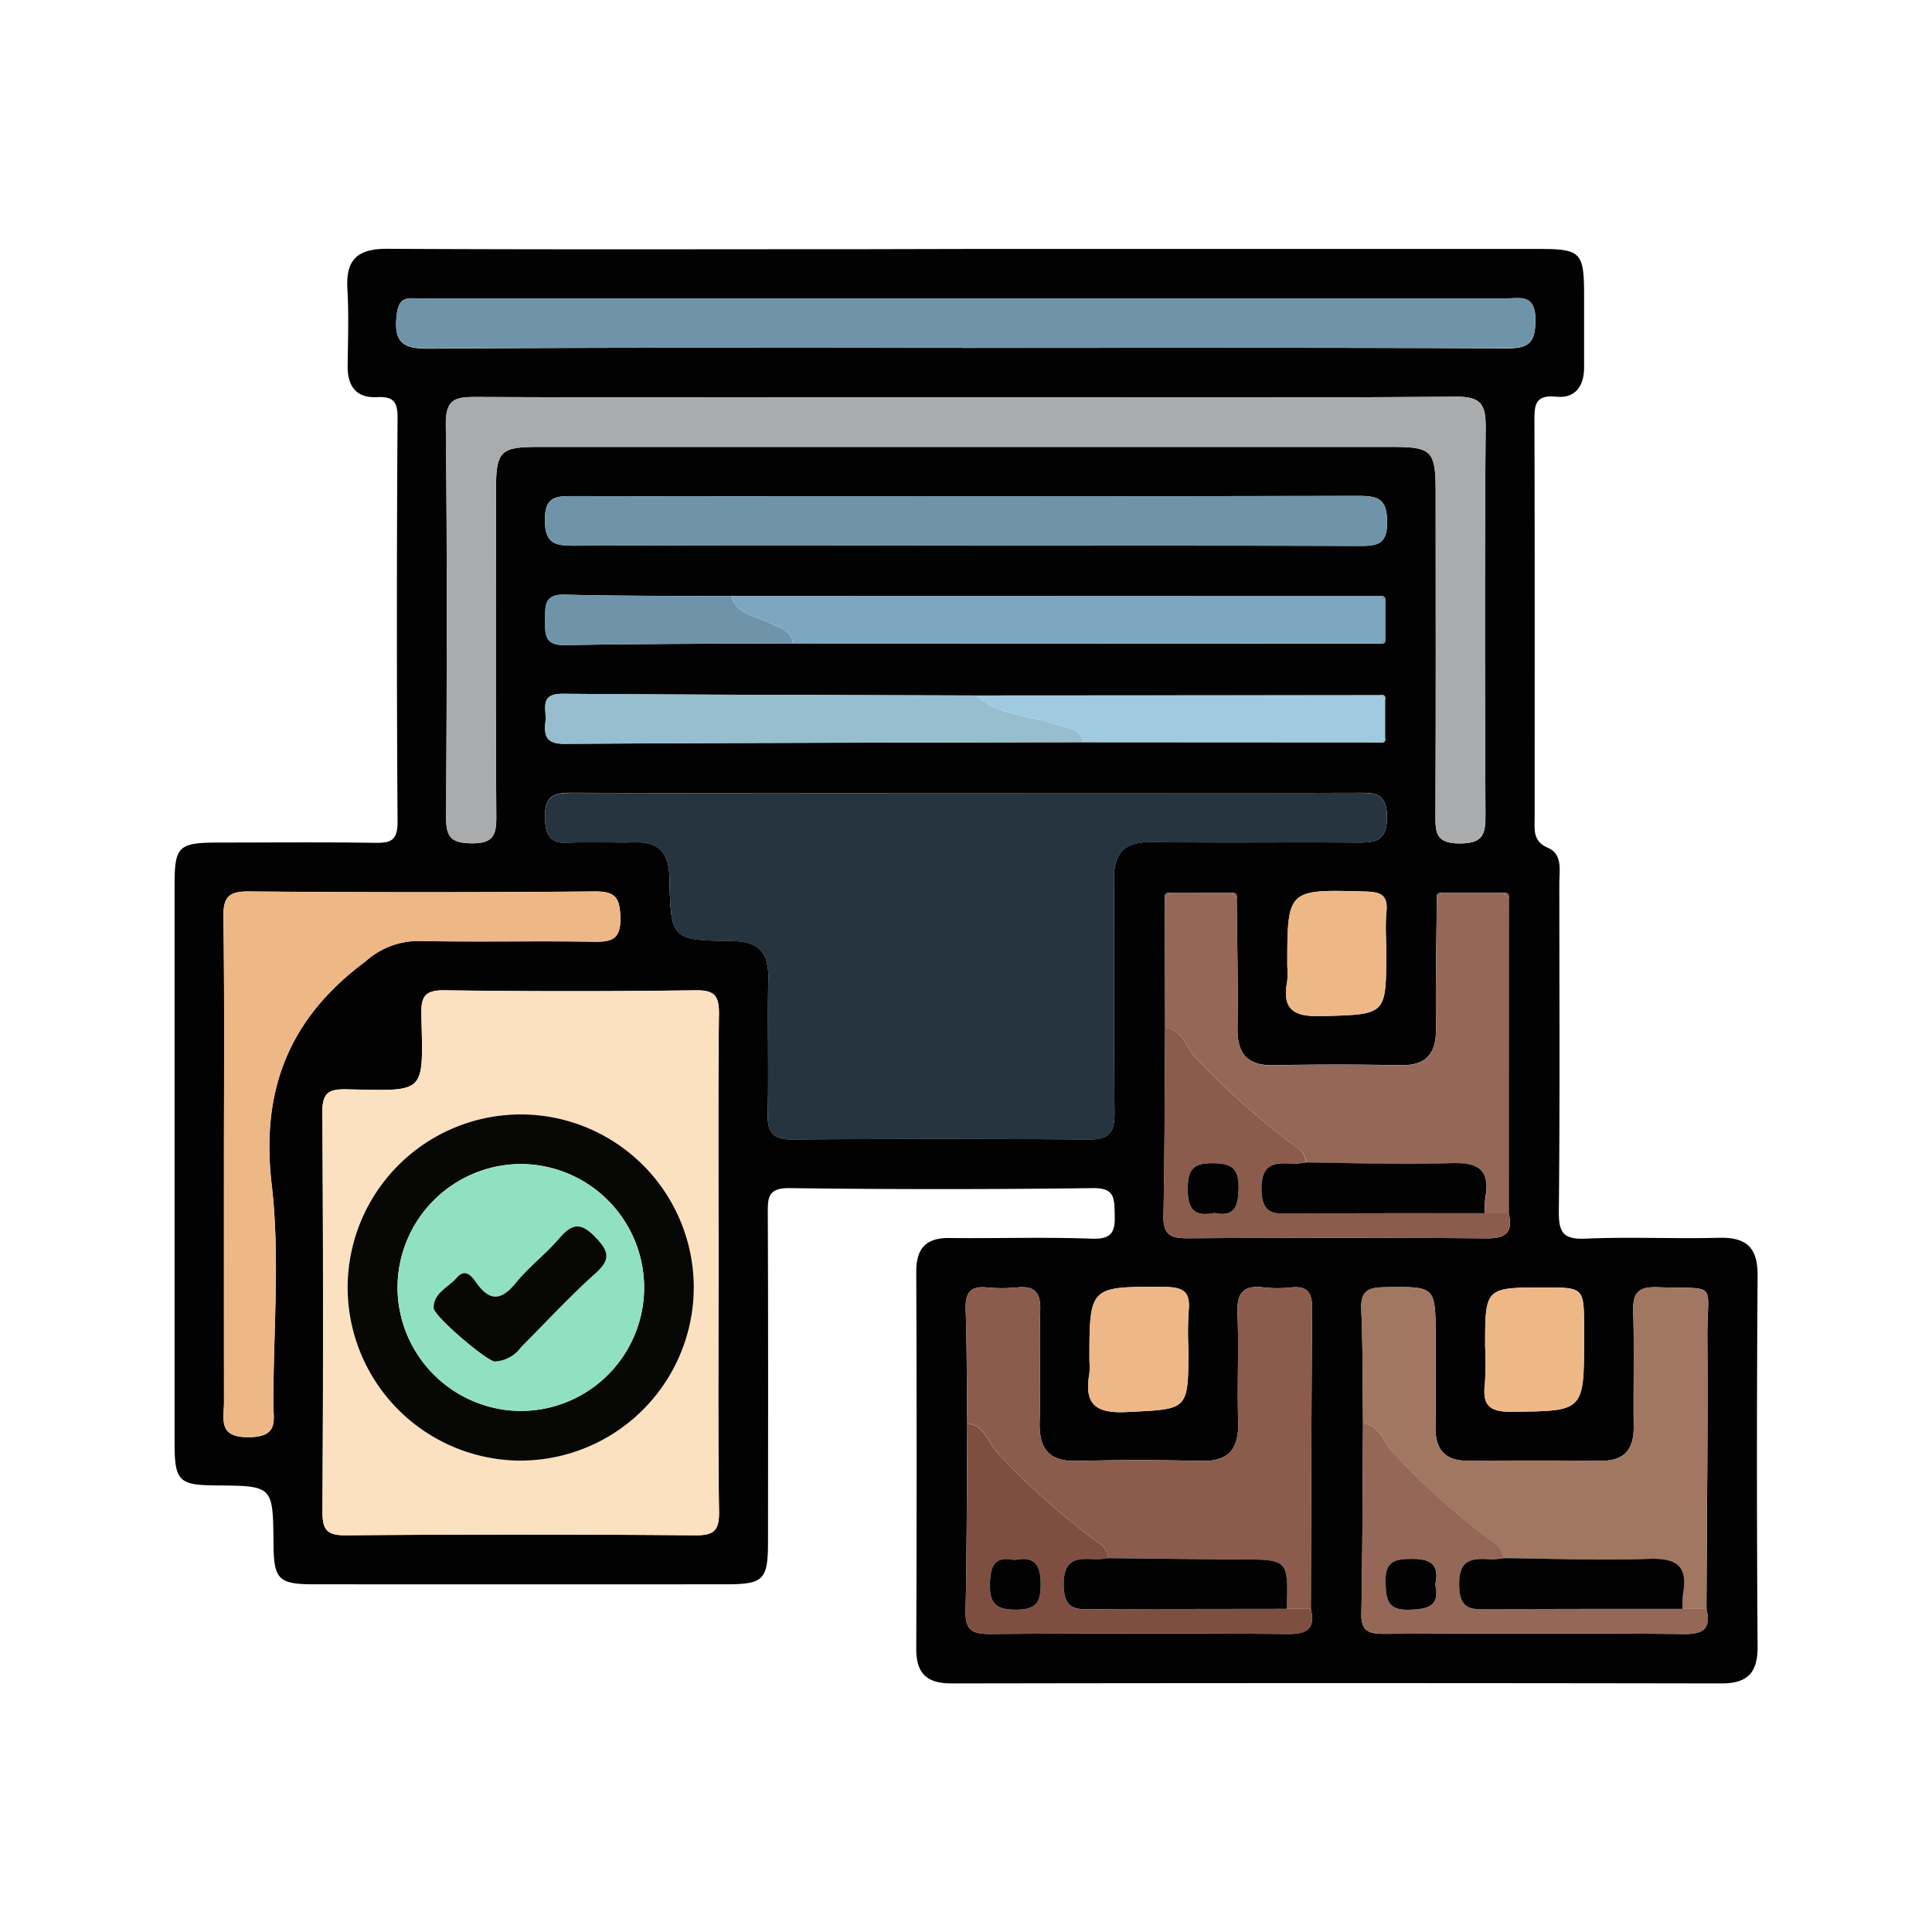<svg id="Grupo_845537" data-name="Grupo 845537" xmlns="http://www.w3.org/2000/svg" width="98.795" height="98.795" viewBox="0 0 98.795 98.795">
  <rect id="Rectángulo_38178" data-name="Rectángulo 38178" width="98.795" height="98.795" transform="translate(0 0)" fill="none"/>
  <g id="Grupo_846156" data-name="Grupo 846156" transform="translate(8.921 12.711)">
    <path id="Trazado_585319" data-name="Trazado 585319" d="M1152.03-935.655q14.7,0,29.4,0c2.059,0,2.24.188,2.246,2.272,0,1.264,0,2.529,0,3.793,0,.951-.456,1.587-1.415,1.49-1.132-.115-1.126.473-1.124,1.3.021,6.743.012,13.486.011,20.229,0,.615-.109,1.2.692,1.546.75.328.57,1.163.57,1.837,0,5.584.034,11.168-.025,16.752-.012,1.1.247,1.438,1.375,1.39,2.261-.1,4.531.015,6.795-.044,1.394-.036,2,.462,1.994,1.925q-.067,9.482,0,18.964c.008,1.341-.493,1.9-1.855,1.9q-19.677-.033-39.355,0c-1.264,0-1.818-.494-1.813-1.78q.037-9.641,0-19.281c0-1.2.509-1.731,1.709-1.717,2.423.026,4.849-.054,7.269.035,1.066.039,1.2-.383,1.17-1.274-.023-.822-.008-1.327-1.132-1.312q-7.743.1-15.488,0c-1.123-.015-1.123.491-1.119,1.315.023,5.584.015,11.168.01,16.752,0,1.973-.216,2.191-2.168,2.192q-10.51.007-21.02,0c-1.858,0-2.085-.241-2.1-2.1-.026-2.934-.026-2.934-2.913-2.955-1.939-.014-2.144-.219-2.145-2.211q0-14.224,0-28.447c0-2.043.181-2.214,2.295-2.217,2.634,0,5.269-.027,7.9.014.806.012,1.214-.068,1.208-1.066q-.068-10.351,0-20.7c0-.865-.285-1.06-1.074-1.024-1.063.048-1.49-.586-1.479-1.6.016-1.317.064-2.637-.013-3.95-.088-1.513.549-2.044,2.044-2.036,8.06.043,16.121.02,24.182.02Zm21.213,22.82-20.638.012c-7.057-.023-14.114-.031-21.171-.086-1.212-.01-.8.807-.868,1.4-.081.7,0,1.166.955,1.16,8.85-.055,17.7-.064,26.55-.085l15.171.008q.322.068.255-.255,0-.95,0-1.9Q1173.565-912.9,1173.243-912.834Zm0-5.064-33.185-.005c-2.834-.018-5.668,0-8.5-.074-1.08-.03-1,.583-1.006,1.3-.006.729-.044,1.3,1.019,1.283,3.882-.076,7.766-.068,11.65-.09l30.022.011q.318.055.264-.263v-1.894Q1173.559-917.953,1173.24-917.9Zm-10.751,15.177c-.2-.026-.281.058-.255.254q.008,3.317.015,6.635c-.023,3.211-.017,6.422-.085,9.631-.02.939.357,1.139,1.208,1.135,5.108-.03,10.217-.038,15.324.005,1.02.009,1.346-.336,1.121-1.288q0-8.059.005-16.118c.026-.2-.058-.281-.254-.255H1176.4c-.2-.026-.281.058-.255.254-.018,2.208-.073,4.417-.039,6.625.02,1.313-.466,1.957-1.841,1.929q-3.234-.066-6.47,0c-1.375.028-1.862-.615-1.842-1.929.034-2.207-.021-4.417-.04-6.625.026-.2-.058-.281-.254-.255ZM1152.134-875.6c-.023,3.209-.019,6.418-.086,9.627-.019.932.354,1.146,1.208,1.141,5.105-.029,10.211-.037,15.317,0,1.011.008,1.353-.332,1.129-1.288.018-5.108.026-10.215.068-15.323.007-.79-.2-1.2-1.062-1.11a6.441,6.441,0,0,1-1.42,0c-1.04-.129-1.377.286-1.335,1.323.074,1.84-.023,3.687.035,5.529.043,1.381-.453,2.061-1.916,2.022q-3.158-.084-6.319,0c-1.46.039-1.962-.634-1.918-2.019.058-1.894-.024-3.792.03-5.687.025-.89-.267-1.259-1.168-1.168a8.173,8.173,0,0,1-1.578,0c-.855-.081-1.089.311-1.065,1.107C1152.113-879.5,1152.111-877.549,1152.134-875.6Zm37.8,9.485c.02-4.627.076-9.254.046-13.881-.019-2.912.636-2.461-2.571-2.566-1.01-.033-1.25.331-1.22,1.268.062,1.944,0,3.892.025,5.837.016,1.164-.452,1.778-1.668,1.77q-3.392-.025-6.785,0c-1.207.01-1.706-.579-1.684-1.753.028-1.525.006-3.05.006-4.576,0-2.614,0-2.58-2.6-2.546-.846.011-1.24.182-1.2,1.128.083,1.942.066,3.889.089,5.833-.023,3.247-.023,6.5-.085,9.742-.017.889.391,1.023,1.14,1.02,5.136-.02,10.272-.036,15.408.01C1189.865-864.819,1190.149-865.188,1189.934-866.117Zm-37.71-41.716c-6.794,0-13.589.013-20.383-.016-.934,0-1.319.251-1.3,1.245.017.907.218,1.374,1.236,1.309,1.1-.07,2.212.013,3.317-.022,1.269-.039,1.785.536,1.811,1.8.064,3.176.1,3.214,3.179,3.245,1.35.013,1.9.564,1.876,1.9-.045,2.316.02,4.635-.028,6.951-.019.931.247,1.305,1.243,1.3q7.584-.06,15.168,0c1.072.01,1.332-.385,1.321-1.383-.044-3.95.013-7.9-.034-11.849-.017-1.416.532-2,1.961-1.978,3.475.049,6.952,0,10.428.027.942.008,1.574-.028,1.578-1.295,0-1.326-.73-1.249-1.621-1.247Q1162.1-907.822,1152.224-907.833Zm-12.81,24.109c0-4.264-.03-8.527.023-12.79.012-.964-.226-1.245-1.216-1.231q-6.395.088-12.791,0c-.995-.014-1.233.274-1.211,1.234.093,4.111.284,3.912-3.807,3.83-.923-.018-1.264.159-1.256,1.188q.076,10.184.005,20.369c-.005.936.183,1.256,1.2,1.247q8.921-.079,17.844,0c.957.007,1.25-.214,1.235-1.211C1139.379-875.3,1139.414-879.513,1139.414-883.724Zm12.727-44.343c-8.375,0-16.751.017-25.126-.022-1.08-.005-1.559.118-1.545,1.411.075,6.688.055,13.379.013,20.068-.006,1.011.243,1.334,1.3,1.345,1.1.011,1.276-.4,1.269-1.371-.039-5.531-.021-11.061-.018-16.592,0-2.111.186-2.308,2.216-2.308q21.807,0,43.615,0c2.031,0,2.221.2,2.222,2.3,0,5.478.014,10.956-.011,16.434,0,.92-.045,1.552,1.258,1.544,1.247-.007,1.3-.538,1.3-1.509-.032-6.584-.046-13.168.01-19.752.01-1.2-.243-1.594-1.532-1.584C1168.787-928.035,1160.464-928.067,1152.141-928.067Zm-.25-2.531c9.264,0,18.528-.022,27.792.027,1.171.006,1.511-.281,1.505-1.476-.005-1.338-.814-1.074-1.561-1.075q-27.555,0-55.11,0a5.973,5.973,0,0,1-.631,0c-.678-.072-.862.225-.934.9-.141,1.3.286,1.674,1.621,1.666C1133.678-930.627,1142.784-930.6,1151.891-930.6Zm-37.766,41.744q0,6.079,0,12.157c0,.889-.325,1.829,1.3,1.8,1.525-.027,1.22-.88,1.221-1.724,0-3.736.346-7.513-.084-11.2-.568-4.868.913-8.525,4.8-11.407a4.044,4.044,0,0,1,2.653-1.044c3,.062,6-.01,9,.039.947.016,1.408-.122,1.377-1.251-.027-1.009-.26-1.329-1.313-1.32q-8.841.077-17.683,0c-1.048-.009-1.313.3-1.3,1.318C1114.156-897.275,1114.124-893.064,1114.124-888.854ZM1152.1-920.5v.017c6.689,0,13.379-.01,20.068.013.894,0,1.438-.034,1.436-1.218s-.454-1.343-1.479-1.341q-20.068.045-40.136.011c-.874,0-1.453.01-1.453,1.213s.494,1.329,1.5,1.323C1138.72-920.517,1145.41-920.5,1152.1-920.5Zm21.457,20.792c0-.684-.054-1.374.014-2.052.087-.876-.31-1.016-1.091-1.038-3.98-.11-3.979-.133-3.979,3.822a4.288,4.288,0,0,1-.007.788c-.285,1.505.418,1.8,1.8,1.761C1173.555-896.521,1173.557-896.455,1173.556-899.707Zm-10.116,20.287a17.933,17.933,0,0,1,.013-1.894c.1-.936-.179-1.255-1.194-1.261-3.876-.023-3.876-.066-3.876,3.777a3.735,3.735,0,0,1,0,.631c-.267,1.533.24,2.071,1.9,1.988C1163.435-876.337,1163.441-876.224,1163.44-879.421Zm15.176-.1a16.125,16.125,0,0,1-.013,1.893c-.126,1.06.183,1.443,1.343,1.432,3.727-.038,3.728.015,3.727-3.77v-.474c0-2.109,0-2.109-2.04-2.109C1178.616-882.547,1178.616-882.547,1178.616-879.519Z" transform="translate(-1111.593 935.675)" fill="#020202"/>
    <path id="Trazado_585320" data-name="Trazado 585320" d="M1193.175-847.69q9.875,0,19.751-.007c.89,0,1.625-.079,1.621,1.247,0,1.267-.635,1.3-1.577,1.3-3.476-.03-6.953.022-10.428-.027-1.429-.021-1.978.562-1.961,1.978.047,3.949-.01,7.9.034,11.849.011,1-.249,1.393-1.321,1.383q-7.584-.071-15.168,0c-1,.008-1.262-.366-1.243-1.3.048-2.316-.018-4.635.028-6.951.026-1.339-.527-1.889-1.876-1.9-3.082-.03-3.115-.069-3.179-3.244-.026-1.267-.542-1.842-1.811-1.8-1.1.034-2.215-.048-3.317.022-1.018.064-1.219-.4-1.236-1.31-.018-.993.367-1.248,1.3-1.245C1179.587-847.677,1186.381-847.69,1193.175-847.69Z" transform="translate(-1152.544 875.532)" fill="#26343f"/>
    <path id="Trazado_585321" data-name="Trazado 585321" d="M1155.762-801.744c0,4.211-.034,8.422.025,12.632.014,1-.278,1.218-1.235,1.212q-8.921-.067-17.844,0c-1.016.009-1.2-.312-1.2-1.247q.058-10.185-.005-20.369c-.008-1.028.332-1.206,1.256-1.188,4.09.082,3.9.28,3.807-3.83-.022-.96.216-1.248,1.211-1.234q6.394.088,12.79,0c.99-.014,1.228.267,1.216,1.231C1155.731-810.271,1155.762-806.007,1155.762-801.744Zm-1.265,1.187a8.86,8.86,0,0,0-8.8-8.863,8.865,8.865,0,0,0-8.905,8.757,8.868,8.868,0,0,0,8.718,8.945A8.875,8.875,0,0,0,1154.5-800.556Z" transform="translate(-1127.94 853.695)" fill="#fbe1bf"/>
    <path id="Trazado_585322" data-name="Trazado 585322" d="M1182.136-911.694c8.323,0,16.646.031,24.968-.033,1.289-.01,1.542.388,1.532,1.584-.056,6.583-.042,13.168-.01,19.752,0,.971-.051,1.5-1.3,1.509-1.3.008-1.262-.624-1.258-1.544.025-5.478.014-10.956.011-16.434,0-2.1-.191-2.3-2.222-2.3q-21.807,0-43.615,0c-2.031,0-2.215.2-2.216,2.308,0,5.531-.021,11.061.018,16.592.007.968-.166,1.383-1.269,1.372-1.056-.011-1.3-.334-1.3-1.345.042-6.689.062-13.379-.014-20.068-.014-1.292.465-1.416,1.545-1.411C1165.385-911.677,1173.761-911.694,1182.136-911.694Z" transform="translate(-1141.587 919.303)" fill="#a9abac"/>
    <path id="Trazado_585323" data-name="Trazado 585323" d="M1176.386-925.124c-9.106,0-18.212-.029-27.318.032-1.336.009-1.762-.364-1.621-1.666.072-.671.257-.967.934-.9a5.973,5.973,0,0,0,.631,0q27.556,0,55.11,0c.747,0,1.555-.263,1.561,1.075,0,1.2-.334,1.483-1.505,1.476C1194.914-925.146,1185.65-925.124,1176.386-925.124Z" transform="translate(-1136.088 930.201)" fill="#6f94aa"/>
    <path id="Trazado_585324" data-name="Trazado 585324" d="M1303.531-760.822c-.024-1.945-.007-3.891-.089-5.834-.041-.946.354-1.117,1.2-1.128,2.6-.034,2.6-.068,2.6,2.546,0,1.525.022,3.051-.007,4.576-.022,1.174.477,1.763,1.684,1.753q3.393-.028,6.785,0c1.216.009,1.685-.606,1.668-1.769-.027-1.946.036-3.893-.025-5.837-.03-.937.21-1.3,1.22-1.268,3.207.105,2.552-.346,2.571,2.566.031,4.627-.026,9.254-.046,13.881h-1.228a5.558,5.558,0,0,1,.035-.783c.27-1.484-.4-1.826-1.8-1.774-2.454.092-4.915-.015-7.372-.039a1.089,1.089,0,0,0-.594-.857,36.248,36.248,0,0,1-4.991-4.451C1304.592-759.755,1304.464-760.708,1303.531-760.822Z" transform="translate(-1242.754 820.896)" fill="#a17761"/>
    <path id="Trazado_585325" data-name="Trazado 585325" d="M1239.583-760.833c-.023-1.948-.022-3.9-.081-5.842-.024-.8.209-1.188,1.065-1.107a8.159,8.159,0,0,0,1.578,0c.9-.09,1.194.278,1.168,1.169-.053,1.894.028,3.793-.03,5.687-.043,1.385.458,2.058,1.918,2.019q3.157-.084,6.319,0c1.462.039,1.959-.641,1.916-2.022-.058-1.842.04-3.688-.035-5.529-.042-1.037.3-1.453,1.335-1.323a6.426,6.426,0,0,0,1.42,0c.86-.086,1.068.32,1.062,1.11-.042,5.107-.049,10.215-.068,15.322h-1.23c.079-2.525.079-2.516-2.4-2.528-2.245-.01-4.491-.043-6.736-.066a1.1,1.1,0,0,0-.594-.857,36.271,36.271,0,0,1-4.992-4.452C1240.646-759.765,1240.516-760.718,1239.583-760.833Z" transform="translate(-1199.041 820.906)" fill="#8b5b4c"/>
    <path id="Trazado_585326" data-name="Trazado 585326" d="M1271.706-824.6q-.007-3.318-.015-6.635l.255-.254h3.169l.254.255c.018,2.208.073,4.417.04,6.625-.02,1.313.467,1.957,1.841,1.929q3.235-.066,6.471,0c1.376.028,1.861-.617,1.842-1.929-.034-2.208.022-4.417.039-6.625l.255-.254h3.169l.254.255q0,8.058,0,16.118l-1.23,0a5.772,5.772,0,0,1,.039-.782c.271-1.491-.417-1.825-1.8-1.774-2.452.09-4.911-.014-7.367-.036a1.089,1.089,0,0,0-.592-.858,36.357,36.357,0,0,1-4.993-4.453C1272.77-823.538,1272.642-824.493,1271.706-824.6Z" transform="translate(-1221.049 864.448)" fill="#956756"/>
    <path id="Trazado_585327" data-name="Trazado 585327" d="M1119.545-817.8c0-4.21.032-8.421-.023-12.63-.013-1.02.251-1.328,1.3-1.318q8.841.076,17.683,0c1.053-.009,1.286.31,1.313,1.32.031,1.128-.43,1.266-1.377,1.251-3-.049-6,.022-9-.039a4.043,4.043,0,0,0-2.653,1.044c-3.888,2.882-5.368,6.539-4.8,11.407.43,3.686.087,7.463.083,11.2,0,.844.3,1.7-1.221,1.724-1.628.028-1.3-.912-1.3-1.8Q1119.538-811.726,1119.545-817.8Z" transform="translate(-1117.013 864.625)" fill="#eeb886"/>
    <path id="Trazado_585328" data-name="Trazado 585328" d="M1193.04-893.165c-6.689,0-13.379-.017-20.068.019-1,.006-1.5-.111-1.5-1.323s.579-1.214,1.453-1.213q20.068.019,40.136-.011c1.026,0,1.478.152,1.479,1.34s-.542,1.222-1.436,1.218c-6.689-.023-13.379-.013-20.068-.013Z" transform="translate(-1152.533 908.341)" fill="#6f94aa"/>
    <path id="Trazado_585329" data-name="Trazado 585329" d="M1234.757-877.065l-30.022-.011c-.06-.653-.594-.727-1.059-.98-.74-.4-1.778-.419-2.1-1.435l33.186.005.263.264v1.894Z" transform="translate(-1173.11 897.263)" fill="#7da7c1"/>
    <path id="Trazado_585330" data-name="Trazado 585330" d="M1199.031-861.224c-8.85.022-17.7.03-26.549.085-.953.006-1.036-.455-.955-1.16.068-.595-.344-1.411.868-1.4,7.056.054,14.114.062,21.171.087,1.122,1.056,2.658,1,4,1.465C1198.141-861.945,1198.832-862,1199.031-861.224Z" transform="translate(-1152.552 886.466)" fill="#96bece"/>
    <path id="Trazado_585331" data-name="Trazado 585331" d="M1287.89-800.232l1.23,0c.225.951-.1,1.3-1.121,1.288-5.108-.043-10.216-.035-15.325-.005-.851,0-1.227-.2-1.208-1.135.068-3.21.062-6.421.085-9.632.936.111,1.064,1.066,1.62,1.578a36.366,36.366,0,0,0,4.994,4.453,1.09,1.09,0,0,1,.592.858,3.8,3.8,0,0,1-.626.06c-.967-.062-1.674-.049-1.65,1.341.024,1.359.771,1.211,1.626,1.207C1281.369-800.229,1284.63-800.228,1287.89-800.232Zm-13.837-.012c1.028.215,1.227-.289,1.255-1.215.032-1.054-.334-1.335-1.351-1.33-.98,0-1.239.328-1.249,1.275C1272.7-800.481,1273-800.02,1274.053-800.244Z" transform="translate(-1220.896 849.558)" fill="#8b5b4c"/>
    <path id="Trazado_585332" data-name="Trazado 585332" d="M1255.912-736.275h1.23c.223.956-.118,1.3-1.129,1.288-5.106-.041-10.212-.034-15.317,0-.854,0-1.227-.208-1.208-1.141.066-3.208.063-6.418.086-9.627.932.115,1.063,1.068,1.619,1.581a36.276,36.276,0,0,0,4.993,4.452,1.1,1.1,0,0,1,.594.858,3.756,3.756,0,0,1-.625.06c-.973-.064-1.673-.034-1.649,1.347.023,1.364.79,1.2,1.636,1.2Q1251.026-736.277,1255.912-736.275Zm-13.921-2.5c-1.01-.2-1.236.28-1.261,1.21-.028,1.04.319,1.345,1.342,1.335.963-.01,1.25-.313,1.254-1.265C1243.331-738.513,1243.047-739,1241.991-738.776Z" transform="translate(-1199.032 805.833)" fill="#7e4f41"/>
    <path id="Trazado_585333" data-name="Trazado 585333" d="M1303.544-745.758c.933.114,1.062,1.067,1.618,1.58a36.247,36.247,0,0,0,4.991,4.451,1.089,1.089,0,0,1,.594.857,3.855,3.855,0,0,1-.626.063c-.96-.058-1.677-.064-1.652,1.336.025,1.353.753,1.219,1.617,1.214,3.265-.018,6.53-.014,9.8-.018h1.228c.215.929-.069,1.3-1.1,1.289-5.136-.046-10.272-.031-15.408-.01-.749,0-1.157-.132-1.14-1.021C1303.521-739.263,1303.521-742.511,1303.544-745.758Zm3.7,8.246c.236-1.08-.277-1.327-1.268-1.315-.9.01-1.3.205-1.273,1.207.027.913.121,1.437,1.249,1.392C1306.9-736.267,1307.482-736.41,1307.24-737.512Z" transform="translate(-1242.768 805.832)" fill="#956756"/>
    <path id="Trazado_585334" data-name="Trazado 585334" d="M1246.715-861.065c-.2-.779-.89-.721-1.469-.924-1.339-.467-2.875-.409-4-1.464l20.638-.014.255.256q0,.95,0,1.9l-.255.255Z" transform="translate(-1200.236 886.308)" fill="#9fcadf"/>
    <path id="Trazado_585335" data-name="Trazado 585335" d="M1296.405-828.711c0,3.253,0,3.187-3.267,3.282-1.379.04-2.082-.256-1.8-1.761a4.308,4.308,0,0,0,.007-.788c0-3.955,0-3.932,3.979-3.822.781.022,1.179.162,1.092,1.038C1296.351-830.085,1296.405-829.4,1296.405-828.711Z" transform="translate(-1234.441 864.679)" fill="#eeb886"/>
    <path id="Trazado_585336" data-name="Trazado 585336" d="M1264.417-764.66c0,3.2-.005,3.084-3.163,3.241-1.659.083-2.167-.456-1.9-1.988a3.748,3.748,0,0,0,0-.631c0-3.843,0-3.8,3.876-3.777,1.015.006,1.293.325,1.194,1.261A17.933,17.933,0,0,0,1264.417-764.66Z" transform="translate(-1212.569 820.915)" fill="#eeb886"/>
    <path id="Trazado_585337" data-name="Trazado 585337" d="M1323.394-764.687c0-3.028,0-3.028,3.017-3.028,2.04,0,2.04,0,2.04,2.109v.474c0,3.785,0,3.732-3.727,3.77-1.16.012-1.469-.372-1.343-1.432A16.152,16.152,0,0,0,1323.394-764.687Z" transform="translate(-1256.371 820.844)" fill="#eeb886"/>
    <path id="Trazado_585338" data-name="Trazado 585338" d="M1181.023-879.653c.327,1.016,1.365,1.032,2.1,1.435.465.253,1,.327,1.058.98-3.883.023-7.767.015-11.65.091-1.063.021-1.025-.554-1.019-1.283.006-.713-.074-1.326,1.005-1.3C1175.355-879.648,1178.19-879.67,1181.023-879.653Z" transform="translate(-1152.561 897.425)" fill="#6f94aa"/>
    <path id="Trazado_585339" data-name="Trazado 585339" d="M1306.747-879.228l-.263-.264Q1306.8-879.546,1306.747-879.228Z" transform="translate(-1244.836 897.269)" fill="#6f94aa"/>
    <path id="Trazado_585340" data-name="Trazado 585340" d="M1306.482-872.39l.264-.263Q1306.8-872.334,1306.482-872.39Z" transform="translate(-1244.835 892.588)" fill="#6f94aa"/>
    <path id="Trazado_585341" data-name="Trazado 585341" d="M1306.749-863.236l-.255-.255Q1306.816-863.558,1306.749-863.236Z" transform="translate(-1244.843 886.332)" fill="#96bece"/>
    <path id="Trazado_585342" data-name="Trazado 585342" d="M1306.491-856.4l.255-.255Q1306.813-856.332,1306.491-856.4Z" transform="translate(-1244.841 881.65)" fill="#96bece"/>
    <path id="Trazado_585343" data-name="Trazado 585343" d="M1326.743-831.248l-.254-.255C1326.685-831.529,1326.77-831.443,1326.743-831.248Z" transform="translate(-1258.514 864.458)" fill="#8b5b4c"/>
    <path id="Trazado_585344" data-name="Trazado 585344" d="M1315.911-831.5l-.255.254Q1315.617-831.543,1315.911-831.5Z" transform="translate(-1251.104 864.458)" fill="#8b5b4c"/>
    <path id="Trazado_585345" data-name="Trazado 585345" d="M1282.768-831.248l-.254-.255C1282.71-831.529,1282.794-831.443,1282.768-831.248Z" transform="translate(-1228.449 864.458)" fill="#8b5b4c"/>
    <path id="Trazado_585346" data-name="Trazado 585346" d="M1271.936-831.5l-.255.254Q1271.642-831.543,1271.936-831.5Z" transform="translate(-1221.039 864.458)" fill="#8b5b4c"/>
    <path id="Trazado_585347" data-name="Trazado 585347" d="M1157.282-786.839A8.875,8.875,0,0,1,1148.3-778a8.868,8.868,0,0,1-8.718-8.945,8.865,8.865,0,0,1,8.905-8.757A8.86,8.86,0,0,1,1157.282-786.839Zm-2.539,0a6.325,6.325,0,0,0-6.332-6.327,6.329,6.329,0,0,0-6.278,6.378,6.337,6.337,0,0,0,6.255,6.248A6.314,6.314,0,0,0,1154.743-786.836Z" transform="translate(-1130.726 839.978)" fill="#070806"/>
    <path id="Trazado_585348" data-name="Trazado 585348" d="M1330.711-721.385c-3.265,0-6.53,0-9.8.018-.865,0-1.593.139-1.617-1.214-.025-1.4.692-1.394,1.652-1.336a3.85,3.85,0,0,0,.626-.063c2.458.024,4.919.131,7.372.039,1.393-.052,2.067.289,1.8,1.774A5.522,5.522,0,0,0,1330.711-721.385Z" transform="translate(-1253.597 790.944)" fill="#020202"/>
    <path id="Trazado_585349" data-name="Trazado 585349" d="M1266.756-721.381q-4.886.006-9.771.014c-.846,0-1.613.163-1.636-1.2-.024-1.382.677-1.411,1.649-1.347a3.772,3.772,0,0,0,.625-.06c2.245.023,4.491.056,6.736.066C1266.835-723.9,1266.835-723.906,1266.756-721.381Z" transform="translate(-1209.876 790.939)" fill="#020202"/>
    <path id="Trazado_585350" data-name="Trazado 585350" d="M1298.731-785.34c-3.261,0-6.522,0-9.782.017-.855,0-1.6.152-1.626-1.207-.024-1.391.683-1.4,1.65-1.342a3.815,3.815,0,0,0,.626-.06c2.456.022,4.915.126,7.367.036,1.387-.051,2.075.283,1.8,1.774A5.754,5.754,0,0,0,1298.731-785.34Z" transform="translate(-1231.736 834.666)" fill="#020202"/>
    <path id="Trazado_585351" data-name="Trazado 585351" d="M1276.738-785.276c-1.052.224-1.355-.238-1.345-1.271.01-.946.268-1.27,1.249-1.274,1.016,0,1.383.277,1.351,1.33C1277.964-785.565,1277.765-785.061,1276.738-785.276Z" transform="translate(-1223.579 834.59)" fill="#020202"/>
    <path id="Trazado_585352" data-name="Trazado 585352" d="M1244.675-723.794c1.056-.219,1.34.264,1.335,1.279,0,.952-.291,1.255-1.254,1.265-1.023.01-1.37-.3-1.342-1.335C1243.439-723.515,1243.665-724,1244.675-723.794Z" transform="translate(-1201.715 790.852)" fill="#020202"/>
    <path id="Trazado_585353" data-name="Trazado 585353" d="M1309.917-722.533c.242,1.1-.342,1.245-1.292,1.284-1.127.046-1.221-.479-1.249-1.392-.03-1,.37-1.2,1.273-1.207C1309.64-723.86,1310.153-723.613,1309.917-722.533Z" transform="translate(-1245.445 790.853)" fill="#020202"/>
    <path id="Trazado_585354" data-name="Trazado 585354" d="M1160.268-781.349a6.314,6.314,0,0,1-6.355,6.3,6.337,6.337,0,0,1-6.255-6.248,6.329,6.329,0,0,1,6.278-6.378A6.325,6.325,0,0,1,1160.268-781.349Zm-7.635,3.767a1.766,1.766,0,0,0,1.331-.735c1.264-1.261,2.475-2.58,3.8-3.769.8-.714.7-1.121,0-1.848-.752-.785-1.2-.7-1.846.058-.68.8-1.536,1.444-2.2,2.253-.737.9-1.326,1.025-2.043.015-.212-.3-.55-.777-1-.256-.422.492-1.179.767-1.183,1.536C1149.5-779.9,1152.224-777.6,1152.632-777.582Z" transform="translate(-1136.25 834.491)" fill="#90e1c2"/>
    <path id="Trazado_585355" data-name="Trazado 585355" d="M1156.619-770.684c-.408-.02-3.131-2.321-3.129-2.746,0-.769.76-1.044,1.182-1.536.448-.522.786-.043,1,.256.717,1.01,1.307.886,2.043-.015.661-.809,1.517-1.457,2.2-2.253.647-.757,1.094-.843,1.846-.058.7.727.794,1.134,0,1.848-1.328,1.189-2.54,2.508-3.8,3.769A1.766,1.766,0,0,1,1156.619-770.684Z" transform="translate(-1140.237 827.593)" fill="#070806"/>
  </g>
</svg>
